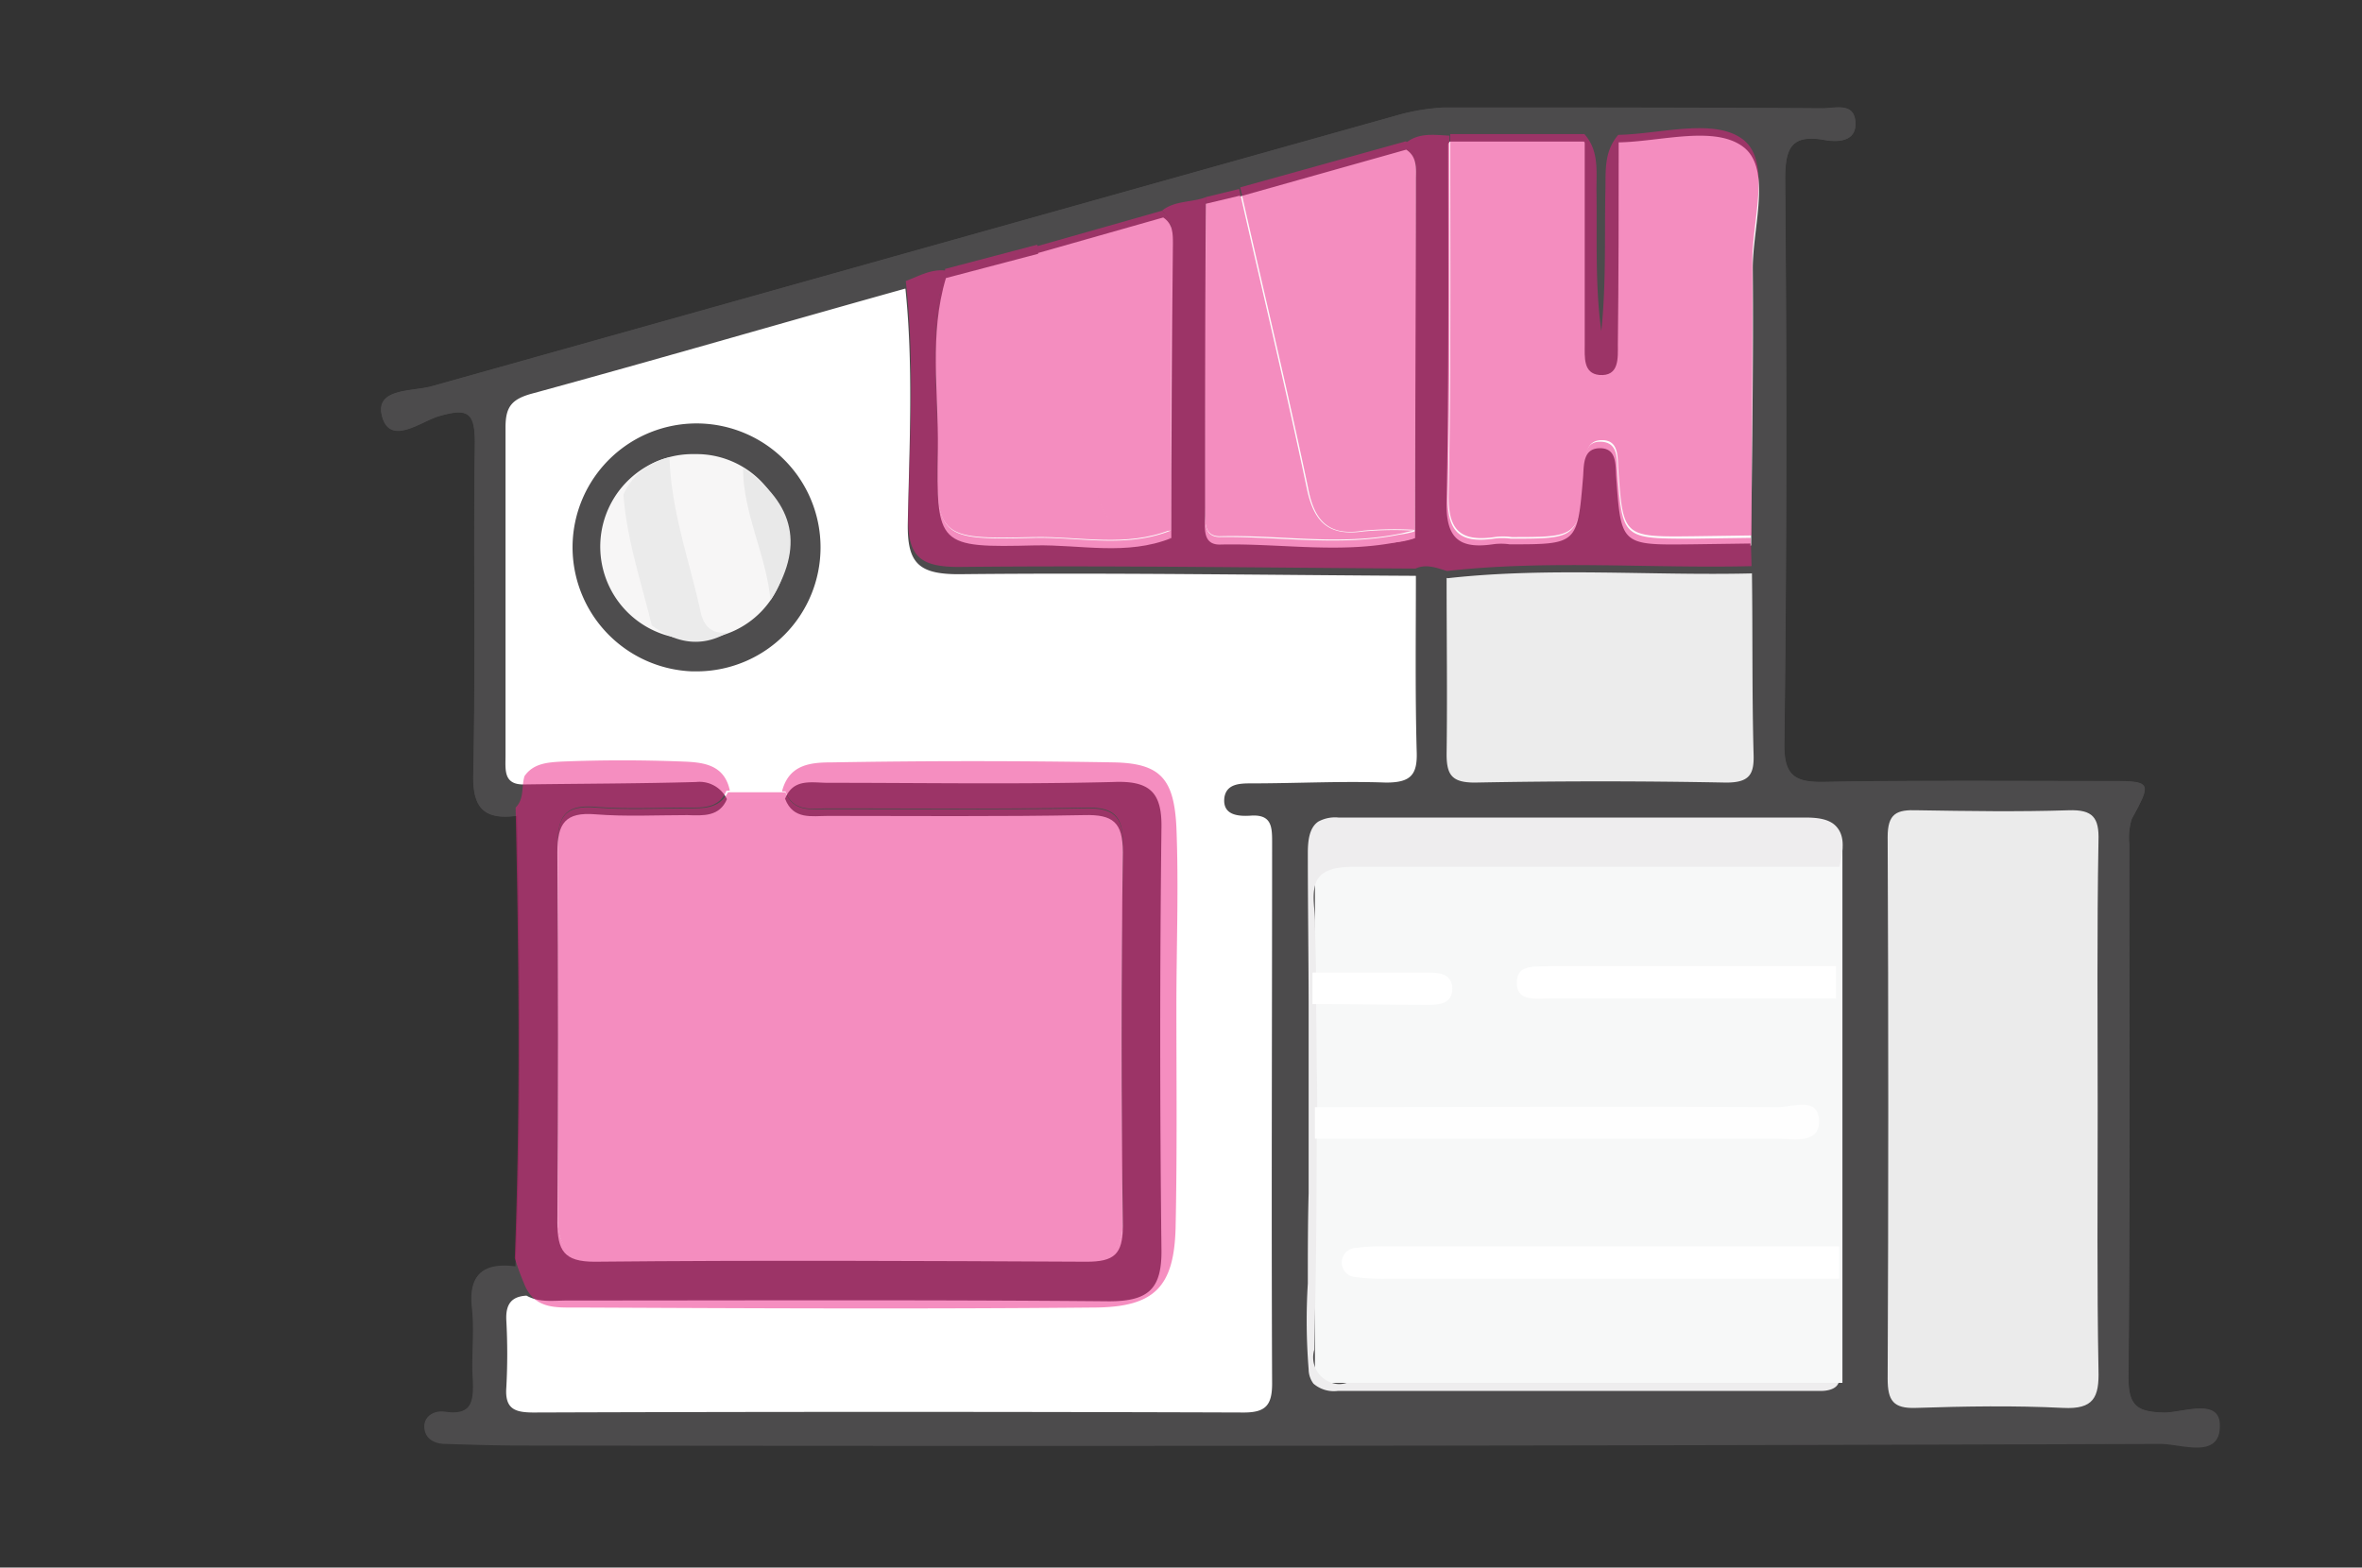 <svg id="Layer_1" data-name="Layer 1" xmlns="http://www.w3.org/2000/svg" viewBox="0 0 292.4 194.1"><rect x="0" y="0" width="292.4" height="194.1" fill="#333333" stroke="none"/><defs><style>.cls-1{fill:#4c4b4c;}.cls-2{fill:#fff;}.cls-3{fill:#ebebeb;}.cls-4{fill:#fcfcfc;}.cls-5{fill:#ececec;}.cls-6{fill:#4e4d4e;}.cls-7{fill:#f7f6f6;}.cls-8{fill:#e9e9e9;}.cls-9{fill:#f7f8f8;}.cls-10{fill:#eeedee;}.cls-11{fill:#fefefe;}.cls-12{opacity:0.5;}.cls-13{fill:#ec1e81;}</style></defs><title>7 windows-04-04</title><path class="cls-1" d="M162.78,109.63c-.4,1.4,0,3.2,0,4.6Z"/><path class="cls-1" d="M166.68,171.23h-1.8A2.78,2.78,0,0,0,166.68,171.23Z"/><path class="cls-1" d="M267.88,174.93c-3.2-.1-4.4-.7-4.4-4.3.2-22,.1-44.1.1-66.1a8,8,0,0,1,.3-3.1c2.5-4.6,2.5-4.7-2.9-4.7-11.7,0-23.3-.1-34.9.1-3.8.1-5.3-.6-5.2-4.9.3-23.2.3-46.5.1-69.7,0-3.8.7-5.6,4.8-4.9,1.6.3,4,.3,3.9-2.1-.1-2.6-2.5-1.8-4.1-1.8-15.6-.1-31.2-.1-46.8-.1a26.18,26.18,0,0,0-5.6.9L53.48,47.83c-2.4.7-7.1.2-6.2,3.7,1,3.8,4.9.6,7.1,0,3.5-1,4.4-.5,4.4,3.3-.2,13.7.1,27.4-.2,41.1-.1,4.3,1.5,5.6,5.4,5.1,1.1-1.1.6-2.6,1.1-3.9H65c-2.7.1-2.4-1.8-2.4-3.6V52.93c0-2.5.7-3.5,3.3-4.2,15.4-4.2,30.8-8.7,46.2-13h0c1.6-.7,3.1-1.5,4.9-1.3l0,.27a2.68,2.68,0,0,1,.07-.27l11.4-3,0,0,0-.13L143.77,27a.13.13,0,0,0,0-.06c1.6-1.3,3.7-1,5.5-1.7h0l4.2-1,0,.1,20.37-5.74a.81.81,0,0,0,0-.16c1.6-1.3,3.6-1,5.4-.9v.28c.07-.09.12-.19.2-.28h16.6l.1.14v0h4.2c5.3-.1,12.1-2.2,15.6.7,3.3,2.8,1,9.8,1,14.9.1,11.4-.1,22.9-.2,34.3l-.09,0,.19,3.45c.1,7.4,0,14.8.2,22.3.1,2.6-.5,3.6-3.4,3.6-10.4-.2-20.7-.2-31.1,0-2.8,0-3.5-.9-3.5-3.5.1-7.3,0-14.5,0-21.8l0,0a4.79,4.79,0,0,0-3.82-.27h0c0,7.3-.1,14.6.1,21.8.1,2.9-.8,3.8-3.8,3.8-5.5-.2-11.1.1-16.6.1-1.4,0-3.1,0-3.4,1.7-.3,2.2,1.6,2.4,3.2,2.3,2.6-.2,2.7,1.3,2.7,3.2,0,22.4-.1,44.8,0,67.1,0,2.7-.8,3.6-3.5,3.6q-43.95-.15-87.9,0c-2.3,0-3.6-.4-3.4-3.1a76.6,76.6,0,0,0,0-8.3c-.1-2,.58-2.95,2.41-3.08v0c-.4-1.2-.8-2.3-1.3-3.5v-.09h0c-4-.5-5.8,1-5.3,5.2.3,2.9-.1,5.9.1,8.8.1,2.6-.1,4.5-3.5,4-1.3-.2-2.6.5-2.5,1.9s1.3,2,2.6,2c3.2.1,6.3.2,9.4.2q101.4.15,202.9-.2c2.6,0,7.3,1.9,7.3-2.1C274.88,173,270.28,174.93,267.88,174.93Zm-39.8-70v66.3h-.5c-.3.8-1.4,1-2.2,1h-59.8a3.87,3.87,0,0,1-3-.9,3,3,0,0,1-.6-1.8,75,75,0,0,1-.1-10.6c0-3.7,0-7.5.1-11.2v-22.5c0-6.5-.1-13-.1-19.5,0-1.4.1-3.2,1.3-4a4.34,4.34,0,0,1,2.5-.5h57.7c1.4,0,3.1.1,4,1.2a3.51,3.51,0,0,1,.7,2.5Zm27.3,69.4c-6-.3-12.1-.2-18.2,0-2.8.1-3.5-.9-3.5-3.6.1-22.4.1-44.7,0-67.1,0-2.9,1.1-3.4,3.7-3.3,6.2.1,12.5.2,18.7,0,3-.1,3.8.9,3.7,3.8-.2,11.2-.1,22.3-.1,33.3,0,10.8-.1,21.5.1,32.2C259.88,173,259.18,174.53,255.38,174.33Z"/><path class="cls-1" d="M162.78,161.36c0,1.93-.06,3.84-.1,5.77a3.35,3.35,0,0,0,.1,2.13Z"/><path class="cls-1" d="M64,101c-3.9.5-5.5-.8-5.4-5.1.3-13.7,0-27.4.2-41.1,0-3.8-.9-4.3-4.4-3.3-2.2.6-6.1,3.8-7.1,0-.9-3.5,3.8-3,6.2-3.7l119.7-33.6a26.18,26.18,0,0,1,5.6-.9c15.6,0,31.2,0,46.8.1,1.6,0,4-.8,4.1,1.8.1,2.4-2.3,2.4-3.9,2.1-4.1-.7-4.8,1.1-4.8,4.9.2,23.2.2,46.5-.1,69.7-.1,4.3,1.4,5,5.2,4.9,11.6-.2,23.2-.1,34.9-.1,5.4,0,5.4.1,2.9,4.7a8,8,0,0,0-.3,3.1c0,22,.1,44.1-.1,66.1,0,3.6,1.2,4.2,4.4,4.3,2.4,0,7-1.9,6.9,1.7,0,4-4.7,2.1-7.3,2.1q-101.4.3-202.9.2c-3.1,0-6.2-.1-9.4-.2-1.3,0-2.5-.6-2.6-2s1.2-2.1,2.5-1.9c3.4.5,3.6-1.4,3.5-4-.2-2.9.2-5.9-.1-8.8-.5-4.2,1.3-5.7,5.3-5.2,2.2.6,1.9,2.3,1.6,3.9a4.18,4.18,0,0,0-.4,1c-2.1,10.2-1,11.6,9.2,11.6h74.3c7,0,7.3-.3,7.3-7.3v-56.1c0-3.4-.2-6.3-3.6-8.5-2.9-1.9-1.8-4.9,2-5.7,4.3-.9,8.6-.3,13-.4,5.7-.2,6-.6,6.3-6.3.3-6-1.1-12.1,1.2-18,2-1.6,3.7-.9,5.1.8,2,5.7.7,11.7,1,17.5.3,5.4.6,5.9,6,6,7.8.1,15.6,0,23.3,0,3.5,0,5-1.4,5-4.9,0-6.4-.1-12.8.1-19.2v-3.8c-.2-13.8,0-27.6-.1-41.3,0-6.3-.5-6.6-6.8-6.7-2.6,0-5.2.1-7.7-.1-1.6,0-3.1.1-4.7,0-5.2.1-10.5.1-15.7,0a16.88,16.88,0,0,0-5.9.5c-6.7,1.8-13.5,3.6-20.2,5.5-1.5.4-3,.9-4.5,1.2-2,.6-4,.9-5.9,1.6-4.9,1.8-10.1,2.9-15.1,4.3-3.8,1-7.6,2.2-11.5,3.2-2.2.1-4.1,1.2-6.2,2-13.6,4.1-27.3,7.7-41,11.6-3.9,1.1-5.8,2.9-5.8,7.2.2,11.4,0,22.9,0,34.3a15.89,15.89,0,0,0,1.3,6.1C65.88,98.43,66.68,100.43,64,101Z"/><path class="cls-1" d="M64,101c1.1-1.1.6-2.6,1.1-3.9,1.1-1.7,2.9-1.8,4.6-1.8,5-.2,10-.2,15.1,0,2.4.1,5,.4,5.7,3.5-.5,3.2-3,3.4-5.5,3.7a64.62,64.62,0,0,1-8.8.1c-3.6-.1-5.4,1.2-5.4,5.1.1,13.9.1,27.7,0,41.6,0,3.7,1.4,5.3,5.2,5.3h56.1c3.8,0,5.2-1.6,5.2-5.3-.1-13.7-.1-27.4,0-41,0-4.4-2-5.7-6-5.6-9.2.1-18.4.2-27.5,0-2.9-.1-6.1.2-7-3.8.9-3.3,3.7-3.4,6.2-3.5q17.4-.3,34.8,0c5.8.1,7.6,2,7.8,8,.3,7.4.1,14.9.1,22.3,0,9.2.1,18.4-.1,27.5-.2,7.2-2.6,9.8-9.8,9.8-21.5.2-43,.1-64.4,0-2.4,0-5,.1-6.3-2.6-.4-1.2-.8-2.3-1.3-3.5C64.58,138.23,64.38,119.63,64,101Z"/><path class="cls-2" d="M65.18,160.43c1.6.9,3.4.6,5.1.6,22.3,0,44.7-.1,67,.1,5,0,6.6-1.6,6.5-6.6q-.3-26,0-51.9c.1-4.5-1.4-6-6-5.8-11.8.3-23.5.1-35.3.1-2,0-4.3-.6-5.3,2a5.26,5.26,0,0,1-7.2,0,3.77,3.77,0,0,0-3.8-2.1c-7.1.2-14.1.2-21.2.3-2.7.1-2.4-1.8-2.4-3.6V52.93c0-2.5.7-3.5,3.3-4.2,15.4-4.2,30.8-8.7,46.2-13,2.5,1.6,2.2,4.1,2.3,6.5V63c0,5.8.4,6.2,6.2,6.2,15.9,0,31.8-.1,47.7.1,2.5,0,5.3-.8,7,2,0,7.3-.1,14.6.1,21.8.1,2.9-.8,3.8-3.8,3.8-5.5-.2-11.1.1-16.6.1-1.4,0-3.1,0-3.4,1.7-.3,2.2,1.6,2.4,3.2,2.3,2.6-.2,2.7,1.3,2.7,3.2,0,22.4-.1,44.8,0,67.1,0,2.7-.8,3.6-3.5,3.6q-43.95-.15-87.9,0c-2.3,0-3.6-.4-3.4-3.1a76.6,76.6,0,0,0,0-8.3C62.58,161.53,63.28,160.53,65.18,160.43Z"/><path class="cls-3" d="M259.68,137.43c0,10.8-.1,21.5.1,32.2.1,3.4-.6,4.9-4.4,4.7-6-.3-12.1-.2-18.2,0-2.8.1-3.5-.9-3.5-3.6.1-22.4.1-44.7,0-67.1,0-2.9,1.1-3.4,3.7-3.3,6.2.1,12.5.2,18.7,0,3-.1,3.8.9,3.7,3.8-.2,11.2-.1,22.3-.1,33.3Z"/><path class="cls-4" d="M200.38,17.63c5.3-.1,12.1-2.2,15.6.7,3.3,2.8,1,9.8,1,14.9.1,11.4-.1,22.9-.2,34.3-4.8,3-10.1,2.1-15,.9-3.9-.9-2.5-5.2-3.5-8.7a22.39,22.39,0,0,0-.7,4.4c-.9,4.8-2.2,5.3-12.2,5-5.7-.2-7-1.1-7.4-5.8s-.1-9.3-.1-14V24.43c0-2.4-.1-4.9,1.6-6.9h16.6c1.8,2,1.5,4.5,1.5,6.9.1,5.8-.2,11.7.6,17.5.6-5.7.4-11.3.5-17C198.88,22.53,198.48,19.83,200.38,17.63Z"/><path class="cls-5" d="M216.88,71c.1,7.4,0,14.8.2,22.3.1,2.6-.5,3.6-3.4,3.6-10.4-.2-20.7-.2-31.1,0-2.8,0-3.5-.9-3.5-3.5.1-7.3,0-14.5,0-21.8.9-2.2,2.9-2.3,4.7-2.3,9.4-.2,18.9-.1,28.3,0A5.85,5.85,0,0,1,216.88,71Z"/><path class="cls-1" d="M216.88,71c-12.6.3-25.2-.8-37.7.6a4.82,4.82,0,0,0-3.9-.3c-18.9-.1-37.7-.4-56.6-.2-5,0-6.4-1.4-6.3-6.4.2-9.7.7-19.4-.3-29,1.6-.7,3.1-1.5,4.9-1.3,1.1,7.9.3,15.8.4,23.8.2,7.6.4,7.9,7.9,7.9,4.2,0,8.3,0,12.4.1,1.9.1,3.9.4,5.1-1.6,1.4-7.5.3-15.1.6-22.7.2-5-.5-10,.4-15,1.6-1.3,3.7-1,5.5-1.7,1.8,2,1.4,4.5,1.4,6.9.1,8.3,0,16.6,0,24.9,0,8.9,0,8.9,8.7,9,2.9,0,5.9.2,8.8.1,1.7,0,3.5.1,4.6-1.6,1.2-3.4.6-6.9.7-10.3.3-11.9-.4-23.8.4-35.8,1.6-1.3,3.6-1,5.4-.9,0,14.9.1,29.8-.2,44.6-.1,4.5,1.5,5.9,5.7,5.3a7.39,7.39,0,0,1,2.1,0c8.4,0,8.4,0,9.1-8.4.1-1.5,0-3.5,2.1-3.5s1.9,2.1,2,3.6c.6,8.4.6,8.4,9.3,8.3l7.3-.1Z"/><path class="cls-4" d="M174.08,18.53c1.4.9,1.2,2.4,1.2,3.7,0,14.8-.1,29.6-.1,44.4-3.4,1.2-6.9.2-10.3.5-2.2.2-3.1-1.3-3.6-3-3.4-12-5.8-24.3-8.6-36.4a3.78,3.78,0,0,1,.8-3.4Z"/><path class="cls-4" d="M145,66.63c-5.5,2.2-11.2.8-16.8.9-12.1.3-12.3.1-12.1-11.9.1-7.1-1.1-14.2,1-21.2l11.4-3c2.4,1.6,2.8,4.3,3.3,6.7,1.2,5.7,3,11.3,3.8,17.1S138.48,65.63,145,66.63Z"/><path class="cls-4" d="M145,66.63c-7.9,0-7.9,0-9.8-7.4-2.3-9.3-4.5-18.6-6.7-27.9l15.5-4.4c1.2.8,1.2,2,1.2,3.2C145.08,42.33,145,54.53,145,66.63Z"/><path class="cls-4" d="M153.48,24.23c2.8,12.4,5.8,24.8,8.4,37.3.9,4.2,2.8,5.8,7,5.2a43,43,0,0,1,6.2-.1c-8,2.2-16,.6-24.1.8-2.2,0-1.8-2.2-1.8-3.7,0-12.8,0-25.6.1-38.5Z"/><path class="cls-1" d="M200.38,17.63c0,8.3,0,16.6-.1,25,0,1.7.2,4-2.3,3.8-2-.2-1.8-2.2-1.8-3.8v-25Z"/><path class="cls-4" d="M90,98.93h7.2c1,2.6,3.3,2.1,5.3,2.1,10.6,0,21.2.1,31.7-.1,3.6-.1,4.8.9,4.8,4.6-.2,15.4-.2,30.9,0,46.3,0,3.5-1.1,4.4-4.5,4.4-20.3-.1-40.6-.2-60.9,0-3.8,0-4.6-1.4-4.6-4.9.1-15.3.1-30.5,0-45.8,0-3.6,1-5,4.7-4.7s7.6.1,11.4.1C87.08,101,89.08,101.13,90,98.93Z"/><path class="cls-6" d="M70.88,67.53a15.35,15.35,0,1,1,15.5,15.6h-.7A15.39,15.39,0,0,1,70.88,67.53Z"/><path class="cls-7" d="M97.38,67.73a11.18,11.18,0,0,1-11,11.4h0a11.46,11.46,0,1,1-.9-22.9H86a11.18,11.18,0,0,1,11.4,11Z"/><path class="cls-8" d="M95.38,74.33c-.5-5.6-3.4-10.7-3.4-16.4C98.48,62.43,99.58,67.73,95.38,74.33Z"/><path class="cls-3" d="M82.88,56.63c.2,6.6,2.4,12.6,3.8,18.9.4,2.1,1.5,3,3.4,2.8-3.3,1.9-6.4,1.3-9.4-.9-1.3-5.4-3.1-10.6-3.5-16.2A8.07,8.07,0,0,1,82.88,56.63Z"/><rect class="cls-9" x="162.78" y="104.93" width="65.3" height="66.3"/><path class="cls-10" d="M163,141.23c0,8.6-.1,17.2-.3,25.9a3.3,3.3,0,0,0,2.2,4.1,2.78,2.78,0,0,0,1.8,0h60.9c-.3.8-1.4,1-2.2,1h-59.8a3.87,3.87,0,0,1-3-.9,3,3,0,0,1-.6-1.8,75,75,0,0,1-.1-10.6c0-3.7,0-7.5.1-11.2v-22.5c0-6.5-.1-13-.1-19.5,0-1.4.1-3.2,1.3-4a4.34,4.34,0,0,1,2.5-.5h57.7c1.4,0,3.1.1,4,1.2,1.1,1.3.7,3.2.3,4.9h-60.1c-1.8,0-4.3.2-4.8,2.3-.4,1.4,0,3.2,0,4.6,0,2,.1,4,.1,6,0,3.9.1,7.8.1,11.7C163.08,134.83,163.08,138,163,141.23Z"/><path class="cls-2" d="M227.68,158.33h-55.9a26.8,26.8,0,0,1-4-.2,1.81,1.81,0,0,1-.1-3.6h.1a26.8,26.8,0,0,1,4-.2h55.9v4Z"/><path class="cls-2" d="M227.28,123.63h-35.4c-1.7,0-4.3.5-4.1-2.2.1-2.1,2.5-1.7,4.1-1.8h35.4v4Z"/><path class="cls-11" d="M162.78,141v-3.9c19.1,0,38.3-.1,57.4,0,1.7,0,4.8-1.3,5,1.5.2,3.1-3,2.4-5,2.4Z"/><path class="cls-2" d="M162.48,124.33v-3.9h14.4c1.4,0,2.9.2,2.9,2s-1.5,2-2.9,2C172.08,124.43,167.28,124.33,162.48,124.33Z"/><g class="cls-12"><path class="cls-13" d="M145.63,102.4c-.3-6-2-7.9-7.8-8q-17.4-.3-34.8,0c-2.6,0-5.3.2-6.2,3.5V98h.4c1,2.6,3.3,2.1,5.3,2.1,10.6,0,21.2.1,31.7-.1,3.6-.1,4.8.9,4.8,4.6-.2,15.4-.2,30.9,0,46.3,0,3.5-1.1,4.4-4.5,4.4-20.3-.1-40.6-.2-60.9,0-3.8,0-4.6-1.4-4.6-4.9.1-15.3.1-30.5,0-45.8,0-3.6,1-5,4.7-4.7s7.6.1,11.4.1c1.9,0,3.9.1,4.8-2.1h.4v-.1c-.7-3.1-3.2-3.4-5.7-3.5-5.1-.2-10.1-.2-15.1,0-1.7.1-3.5.2-4.6,1.8-.4,1.3,0,2.8-1.1,3.9.4,18.6.6,37.2-.1,55.8a36.16,36.16,0,0,0,1.3,3.5c1.3,2.8,3.9,2.6,6.3,2.6,21.4.1,43,.2,64.4,0,7.2-.1,9.6-2.6,9.8-9.8.2-9.2.1-18.3.1-27.5C145.63,117.3,145.93,109.8,145.63,102.4Z"/><path class="cls-13" d="M216.93,32.3c0-5.1,2.3-12.1-1-14.9-3.5-2.9-10.3-.8-15.6-.7-1.9,2.2-1.5,4.8-1.6,7.3-.1,5.7.1,11.3-.5,17-.8-5.8-.5-11.7-.6-17.5,0-2.4.3-4.9-1.5-6.9h-16.6c0,14.9.1,29.8-.2,44.6-.1,4.5,1.5,5.9,5.7,5.3a7.39,7.39,0,0,1,2.1,0c8.4,0,8.4,0,9.1-8.5.1-1.5,0-3.5,2.1-3.5s1.9,2.1,2,3.6c.6,8.4.6,8.4,9.3,8.3l7.2-.1C216.83,55.2,217,43.7,216.93,32.3Z"/><path class="cls-13" d="M200.23,58.3c-.1-1.5.1-3.5-2-3.6s-2,1.9-2.1,3.5c-.7,8.5-.7,8.5-9.1,8.5a7.39,7.39,0,0,0-2.1,0c-4.2.6-5.8-.8-5.7-5.3.3-14.9.2-29.8.2-44.6h0c-1.9-.1-3.8-.4-5.4.9h0c1.4.9,1.2,2.3,1.2,3.7,0,14.8-.1,29.6-.1,44.4a10.62,10.62,0,0,1-1.9.4c-7.4,1.5-14.8.2-22.2.3-2.2,0-1.8-2.2-1.8-3.7,0-12.8,0-25.6.1-38.4-1.8.7-3.9.4-5.5,1.7,1.2.8,1.2,2,1.2,3.2,0,12.1-.1,24.3-.1,36.4-5.5,2.2-11.2.8-16.8.9-12.1.3-12.3.1-12.1-11.9.1-7-1.1-14.1,1-21.1v-.1c-1.8-.2-3.3.7-4.9,1.3,1.1,9.6.5,19.3.3,29-.1,5,1.3,6.4,6.3,6.4,18.8-.2,37.7.1,56.5.2,1.3-.6,2.6-.1,3.9.3,12.5-1.4,25.1-.3,37.7-.6l-.1-3.5h0l-7.2.1C200.83,66.7,200.83,66.7,200.23,58.3Z"/><path class="cls-13" d="M168.83,65.7a43,43,0,0,1,6.2-.1,11.63,11.63,0,0,1-1.8.4,16.25,16.25,0,0,0,1.9-.4c.1-14.8.1-29.6.1-44.4,0-1.3.2-2.8-1.2-3.7h0l-20.5,5.7c2.8,12.4,5.8,24.8,8.4,37.2C162.73,64.7,164.63,66.4,168.83,65.7Z"/><path class="cls-13" d="M116,54.6c-.2,12-.1,12.2,12.1,11.9,5.6-.1,11.3,1.3,16.8-.9-7.8,0-7.9,0-9.8-7.4-2.3-9.3-4.5-18.6-6.7-27.9l-11.4,3v.1C114.93,40.5,116.13,47.6,116,54.6Z"/><path class="cls-13" d="M144.93,65.7c0-12.1.1-24.3.1-36.4,0-1.2.1-2.4-1.2-3.2h0l-15.5,4.4h0c2.2,9.3,4.4,18.6,6.7,27.9C137,65.7,137.13,65.7,144.93,65.7Z"/><path class="cls-13" d="M151,66.4c7.5-.2,14.8,1.2,22.2-.3.6-.1,1.2-.3,1.8-.4a42.55,42.55,0,0,0-6.2.1c-4.2.6-6.1-1-7-5.2-2.6-12.4-5.6-24.8-8.4-37.2h0l-4.1,1h0c-.1,12.8-.1,25.6-.1,38.4C149.23,64.2,148.83,66.4,151,66.4Z"/><path class="cls-13" d="M85.13,100.1c-3.8,0-7.7.2-11.4-.1s-4.7,1-4.7,4.7c.1,15.3.1,30.5,0,45.8,0,3.5.8,4.9,4.6,4.9,20.3-.2,40.6-.1,60.9,0,3.4,0,4.5-.9,4.5-4.4-.2-15.4-.2-30.9,0-46.3,0-3.7-1.2-4.7-4.8-4.6-10.6.2-21.2.1-31.7.1-2.1,0-4.3.4-5.3-2.1h-7.1C89,100.2,87,100.1,85.13,100.1Z"/></g></svg>